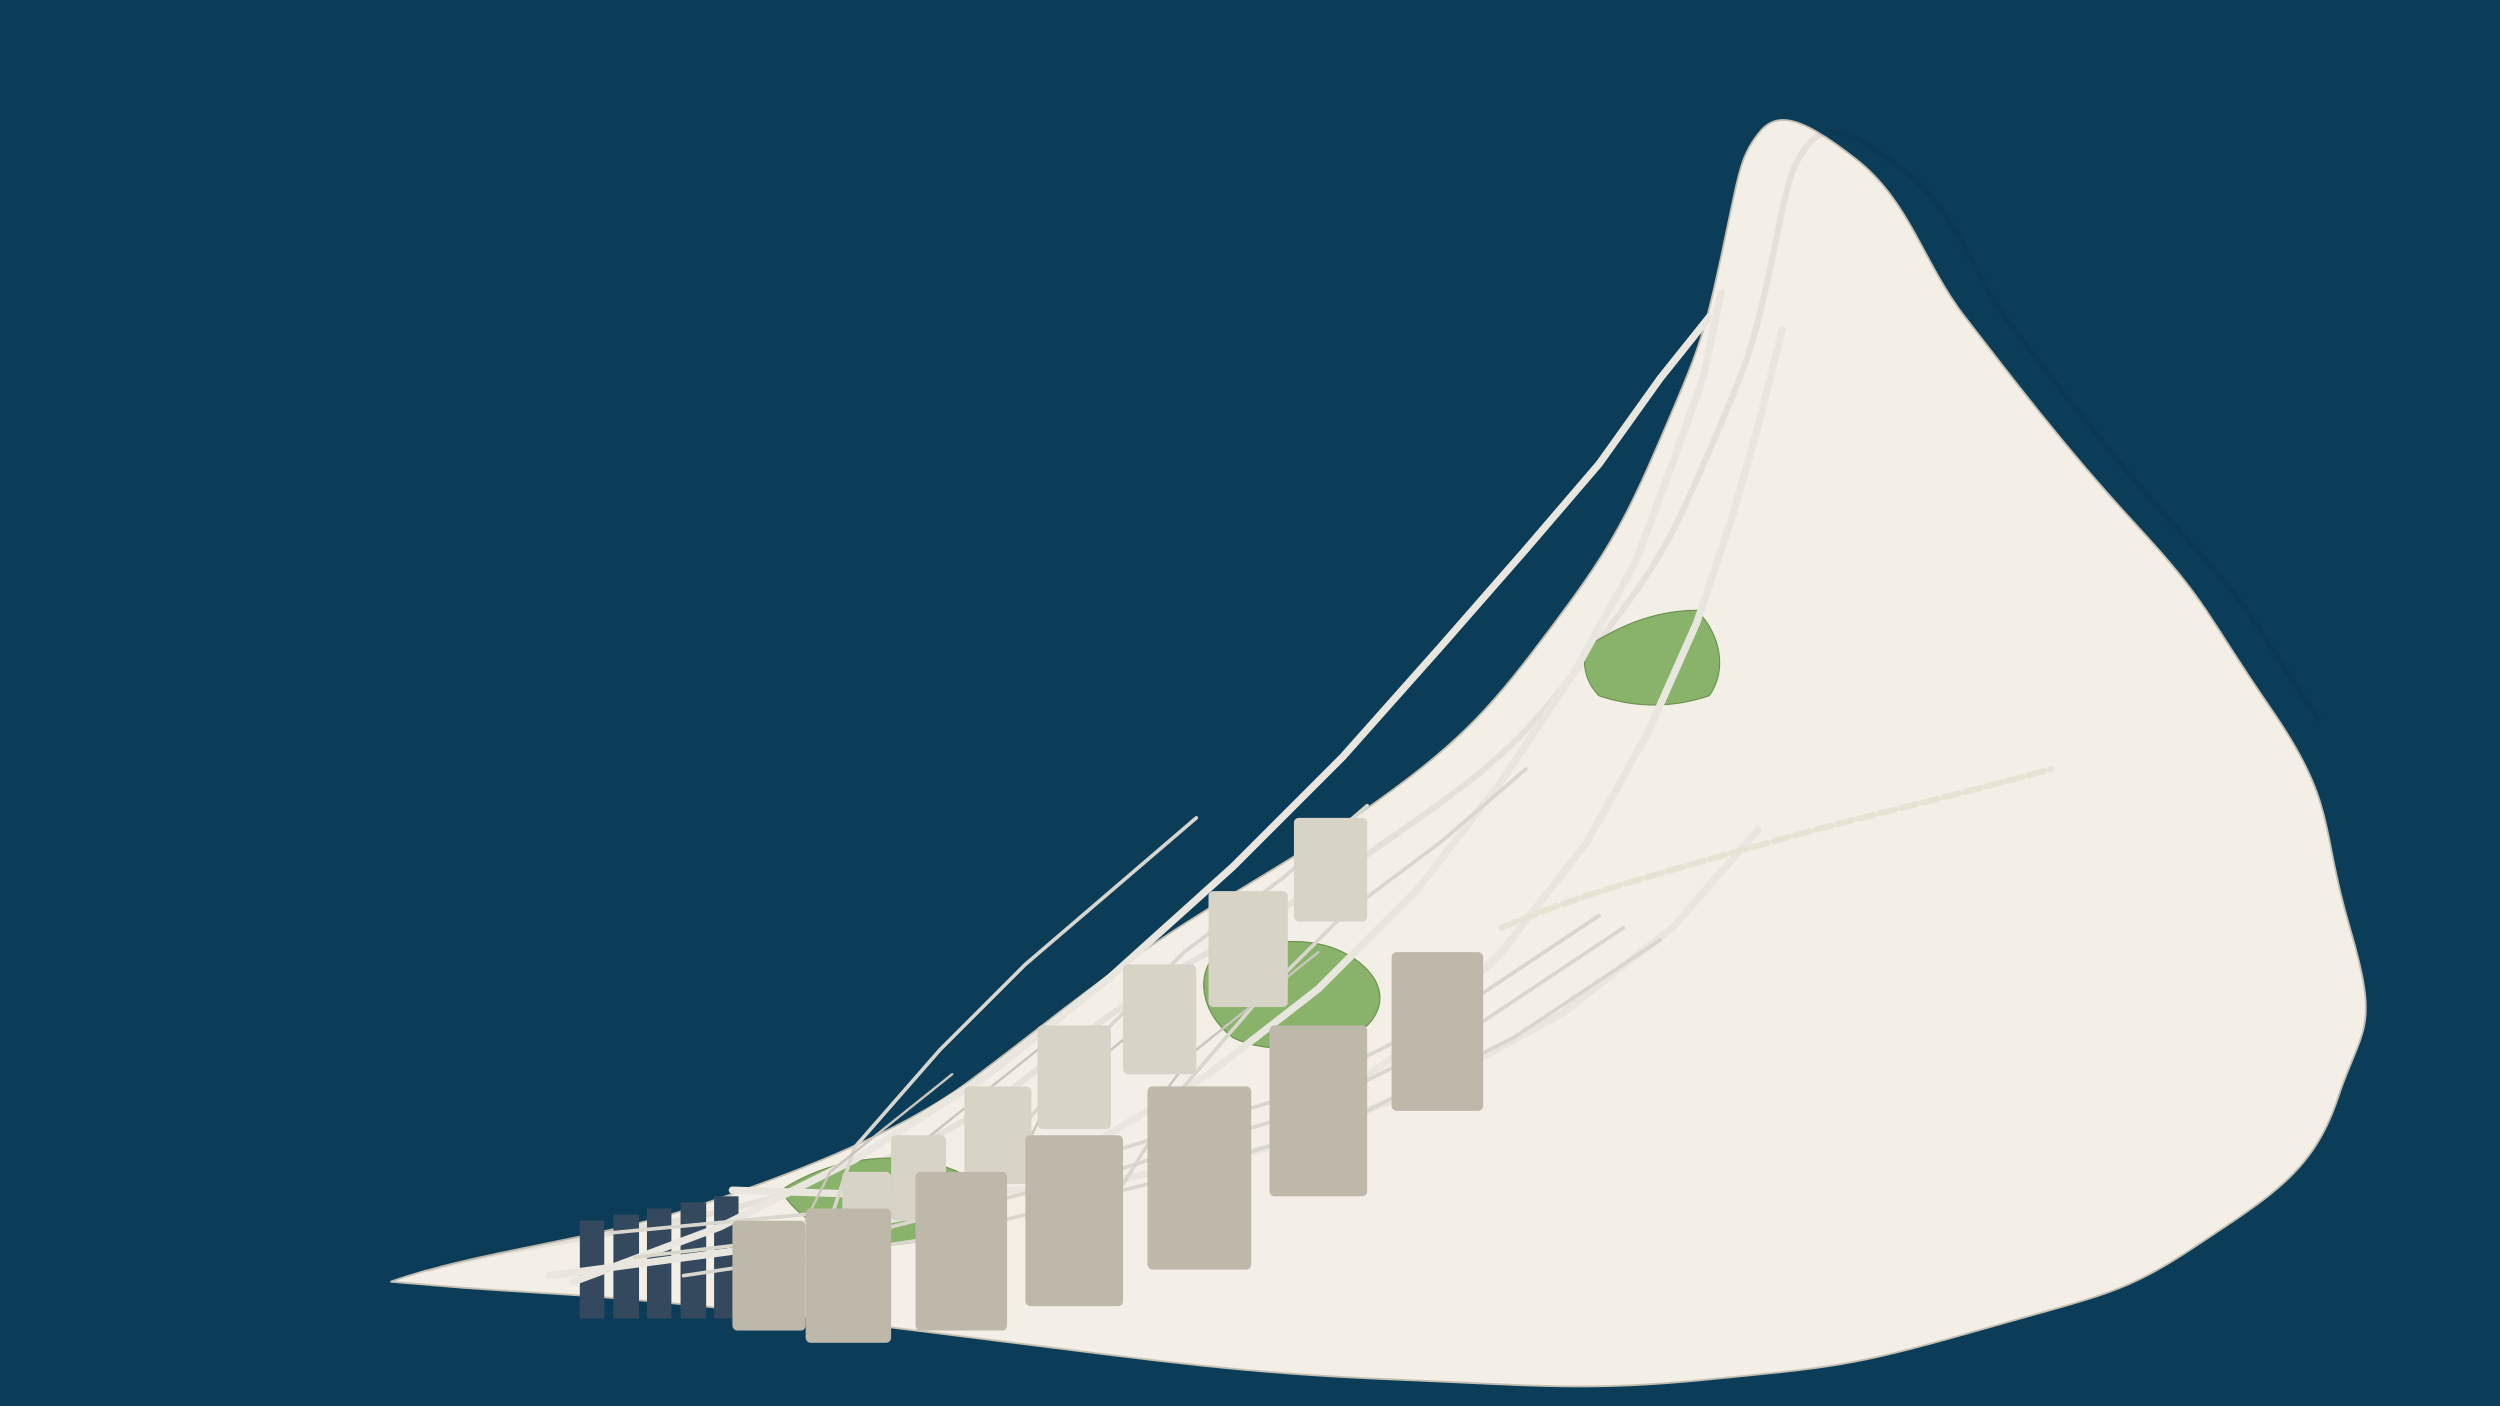 <svg xmlns="http://www.w3.org/2000/svg" width="4096" height="2304" viewBox="0 0 4096 2304" version="1.1">
	<!--
		Notes:
		- Coordinate space: 4096x2304 px, origin at top-left.
		- Parallax: see data-parallax-x/y on each layer; 0..1 where larger == closer.
		- Intended import: Unity Vector Graphics package; 256 px per unit.
		- Layers: water, land, parks, piers, arterial/secondary/tertiary roads, buildings-back/front, overlays.
		- Collision: use 'land' path for terrain polygon; buildings rects as trigger boxes.
		- Art style: muted palette; tweak in <style> if needed.
	-->
	<title>Fictional Downtown Manhattan - Background Map</title>
	<desc>Stylized, game-ready background map for a fictional Downtown Manhattan layout. Organized in layers for Unity parallax and sorting.</desc>
	<defs>
		<style type="text/css"><![CDATA[
			.water { fill: #0b3d59; }
			.land { fill: #f3efe6; stroke: #c3bfb1; stroke-width: 3; }
			.park { fill: #89b36a; stroke: #6c9251; stroke-width: 2; }
			.road-arterial { fill: none; stroke: #e8e6df; stroke-width: 12; stroke-linecap: round; }
			.road-secondary { fill: none; stroke: #d9d6cd; stroke-width: 6; stroke-linecap: round; }
			.road-tertiary { fill: none; stroke: #c9c5bb; stroke-width: 4; stroke-linecap: round; }
			.bridge { fill: none; stroke: #e6e2d4; stroke-width: 10; stroke-linecap: round; stroke-dasharray: 26 10; }
			.pier { fill: #34495e; }
			.building-back { fill: #d7d3c7; }
			.building-front { fill: #bdb8aa; }
			.shoreline { fill: none; stroke: rgba(0,0,0,0.06); stroke-width: 10; }
			.overlay { fill: none; }
		]]></style>
	</defs>

	<!-- Water background -->
	<g id="layer-water" data-layer="water" data-parallax-x="0.2" data-parallax-y="0.2">
		<rect class="water" x="0" y="0" width="4096" height="2304"/>
	</g>

	<!-- Landmass of fictional lower Manhattan island silhouette -->
	<g id="layer-land" data-layer="land" data-parallax-x="0.4" data-parallax-y="0.4">
		<path class="land" d="M 640 2100
			C 780 2050, 980 2030, 1130 1980
			S 1470 1860, 1590 1770
			S 1780 1620, 1900 1540
			S 2120 1410, 2260 1310
			S 2450 1150, 2540 1030
			S 2660 860, 2720 720
			S 2790 560, 2820 420
			S 2850 260, 2880 220
			S 2950 190, 3040 260
			S 3150 430, 3220 520
			S 3380 730, 3500 860
			S 3610 1000, 3720 1160
			S 3800 1350, 3850 1520
			S 3870 1680, 3830 1800
			S 3720 1960, 3600 2040
			S 3450 2120, 3240 2180
			S 3000 2240, 2800 2260
			S 2520 2270, 2280 2260
			S 1900 2230, 1660 2200
			S 1350 2160, 1150 2140
			S 900 2120, 760 2110
			Z"/>
		<!-- Subtle shoreline accent -->
		<path class="shoreline" d="M 700 2080
			C 840 2040, 1040 2020, 1200 1980
			S 1530 1880, 1650 1790
			S 1840 1640, 1980 1560
			S 2200 1430, 2340 1330
			S 2520 1180, 2620 1050
			S 2740 880, 2800 740
			S 2870 580, 2900 440
			S 2930 280, 2960 240
			S 3030 210, 3120 280
			S 3230 450, 3300 540
			S 3460 750, 3580 880
			S 3690 1020, 3800 1180"/>
	</g>

	<!-- Parks -->
	<g id="layer-parks" data-layer="parks" data-parallax-x="0.45" data-parallax-y="0.45">
		<path class="park" d="M 1280 1950 C 1340 1910, 1420 1890, 1500 1900 C 1560 1910, 1600 1930, 1640 1970 C 1600 2010, 1520 2040, 1440 2040 C 1360 2030, 1300 1990, 1280 1950 Z"/>
		<path class="park" d="M 1980 1580 C 2050 1540, 2140 1530, 2200 1560 C 2260 1590, 2280 1640, 2240 1680 C 2180 1720, 2080 1730, 2020 1700 C 1980 1670, 1960 1620, 1980 1580 Z"/>
		<path class="park" d="M 2600 1060 C 2660 1020, 2720 1000, 2780 1000 C 2820 1040, 2830 1100, 2800 1140 C 2740 1160, 2680 1160, 2620 1140 C 2600 1120, 2590 1090, 2600 1060 Z"/>
	</g>

	<!-- Piers on west side -->
	<g id="layer-piers" data-layer="piers" data-parallax-x="0.35" data-parallax-y="0.35">
		<rect class="pier" x="950" y="2000" width="40" height="160"/>
		<rect class="pier" x="1005" y="1990" width="42" height="170"/>
		<rect class="pier" x="1060" y="1980" width="40" height="180"/>
		<rect class="pier" x="1115" y="1970" width="42" height="190"/>
		<rect class="pier" x="1170" y="1960" width="40" height="200"/>
	</g>

	<!-- Roads: Arterials (fictional) -->
	<g id="layer-roads-arterial" data-layer="roads-arterial" data-parallax-x="0.55" data-parallax-y="0.55">
		<!-- West Side Highway analog -->
		<path class="road-arterial" d="M 900 2090 L 1200 2050 L 1500 1990 L 1780 1880 L 1980 1760 L 2160 1620 L 2320 1460 L 2460 1280 L 2580 1100 L 2680 920 L 2740 760 L 2790 620 L 2820 480"/>
		<!-- FDR Drive analog -->
		<path class="road-arterial" d="M 2100 1860 L 2300 1720 L 2460 1560 L 2600 1380 L 2700 1200 L 2780 1020 L 2840 840 L 2880 700 L 2920 540"/>
		<!-- Canal St analog -->
		<path class="road-arterial" d="M 1200 1950 L 1520 1960 L 1800 1940 L 2080 1880 L 2340 1780 L 2560 1660 L 2740 1520 L 2880 1360"/>
		<!-- Broadway diagonal analog -->
		<path class="road-arterial" d="M 940 2100 L 1180 2010 L 1400 1900 L 1620 1760 L 1820 1600 L 2020 1420 L 2200 1240 L 2360 1060 L 2500 900 L 2620 760 L 2720 620 L 2800 520"/>
		<!-- Brooklyn Bridge analog -->
		<path class="bridge" d="M 2460 1520 C 2600 1460, 2760 1420, 2900 1380 C 3040 1340, 3220 1300, 3360 1260"/>
	</g>

	<!-- Roads: Secondary grid (fictionalized) -->
	<g id="layer-roads-secondary" data-layer="roads-secondary" data-parallax-x="0.6" data-parallax-y="0.6">
		<!-- Horizontal streets -->
		<path class="road-secondary" d="M 1000 2020 L 1420 1980 L 1780 1900 L 2100 1800 L 2380 1660 L 2620 1500"/>
		<path class="road-secondary" d="M 1040 2060 L 1460 2010 L 1820 1920 L 2140 1820 L 2420 1680 L 2660 1520"/>
		<path class="road-secondary" d="M 1120 2090 L 1520 2030 L 1880 1940 L 2200 1840 L 2480 1700 L 2720 1540"/>
		<!-- Vertical avenues -->
		<path class="road-secondary" d="M 1340 2060 L 1400 1880 L 1540 1720 L 1680 1580 L 1820 1460 L 1960 1340"/>
		<path class="road-secondary" d="M 1600 2010 L 1680 1840 L 1800 1700 L 1940 1560 L 2100 1440 L 2240 1320"/>
		<path class="road-secondary" d="M 1840 1940 L 1940 1780 L 2060 1640 L 2200 1500 L 2360 1380 L 2500 1260"/>
	</g>

	<!-- Roads: Tertiary/local -->
	<g id="layer-roads-tertiary" data-layer="roads-tertiary" data-parallax-x="0.62" data-parallax-y="0.62">
		<path class="road-tertiary" d="M 1460 1950 L 1500 1880 L 1600 1800 L 1700 1720"/>
		<path class="road-tertiary" d="M 1680 1880 L 1720 1800 L 1820 1720 L 1920 1640"/>
		<path class="road-tertiary" d="M 1900 1800 L 1960 1720 L 2060 1640 L 2160 1560"/>
		<path class="road-tertiary" d="M 1320 2000 L 1360 1920 L 1460 1840 L 1560 1760"/>
	</g>

	<!-- Buildings: back layer blocks -->
	<g id="layer-buildings-back" data-layer="buildings-back" data-parallax-x="0.7" data-parallax-y="0.7">
		<rect class="building-back" x="1380" y="1920" width="80" height="110" rx="8"/>
		<rect class="building-back" x="1460" y="1860" width="90" height="140" rx="8"/>
		<rect class="building-back" x="1580" y="1780" width="110" height="160" rx="8"/>
		<rect class="building-back" x="1700" y="1680" width="120" height="170" rx="8"/>
		<rect class="building-back" x="1840" y="1580" width="120" height="180" rx="8"/>
		<rect class="building-back" x="1980" y="1460" width="130" height="190" rx="8"/>
		<rect class="building-back" x="2120" y="1340" width="120" height="170" rx="8"/>
	</g>

	<!-- Buildings: front layer silhouettes -->
	<g id="layer-buildings-front" data-layer="buildings-front" data-parallax-x="0.8" data-parallax-y="0.8">
		<rect class="building-front" x="1200" y="2000" width="120" height="180" rx="8"/>
		<rect class="building-front" x="1320" y="1980" width="140" height="220" rx="8"/>
		<rect class="building-front" x="1500" y="1920" width="150" height="260" rx="8"/>
		<rect class="building-front" x="1680" y="1860" width="160" height="280" rx="8"/>
		<rect class="building-front" x="1880" y="1780" width="170" height="300" rx="8"/>
		<rect class="building-front" x="2080" y="1680" width="160" height="280" rx="8"/>
		<rect class="building-front" x="2280" y="1560" width="150" height="260" rx="8"/>
	</g>

	<!-- Optional overlays (labels/icons) left empty for runtime) -->
	<g id="layer-overlays" data-layer="overlays" data-parallax-x="0.9" data-parallax-y="0.9" class="overlay"></g>
</svg>